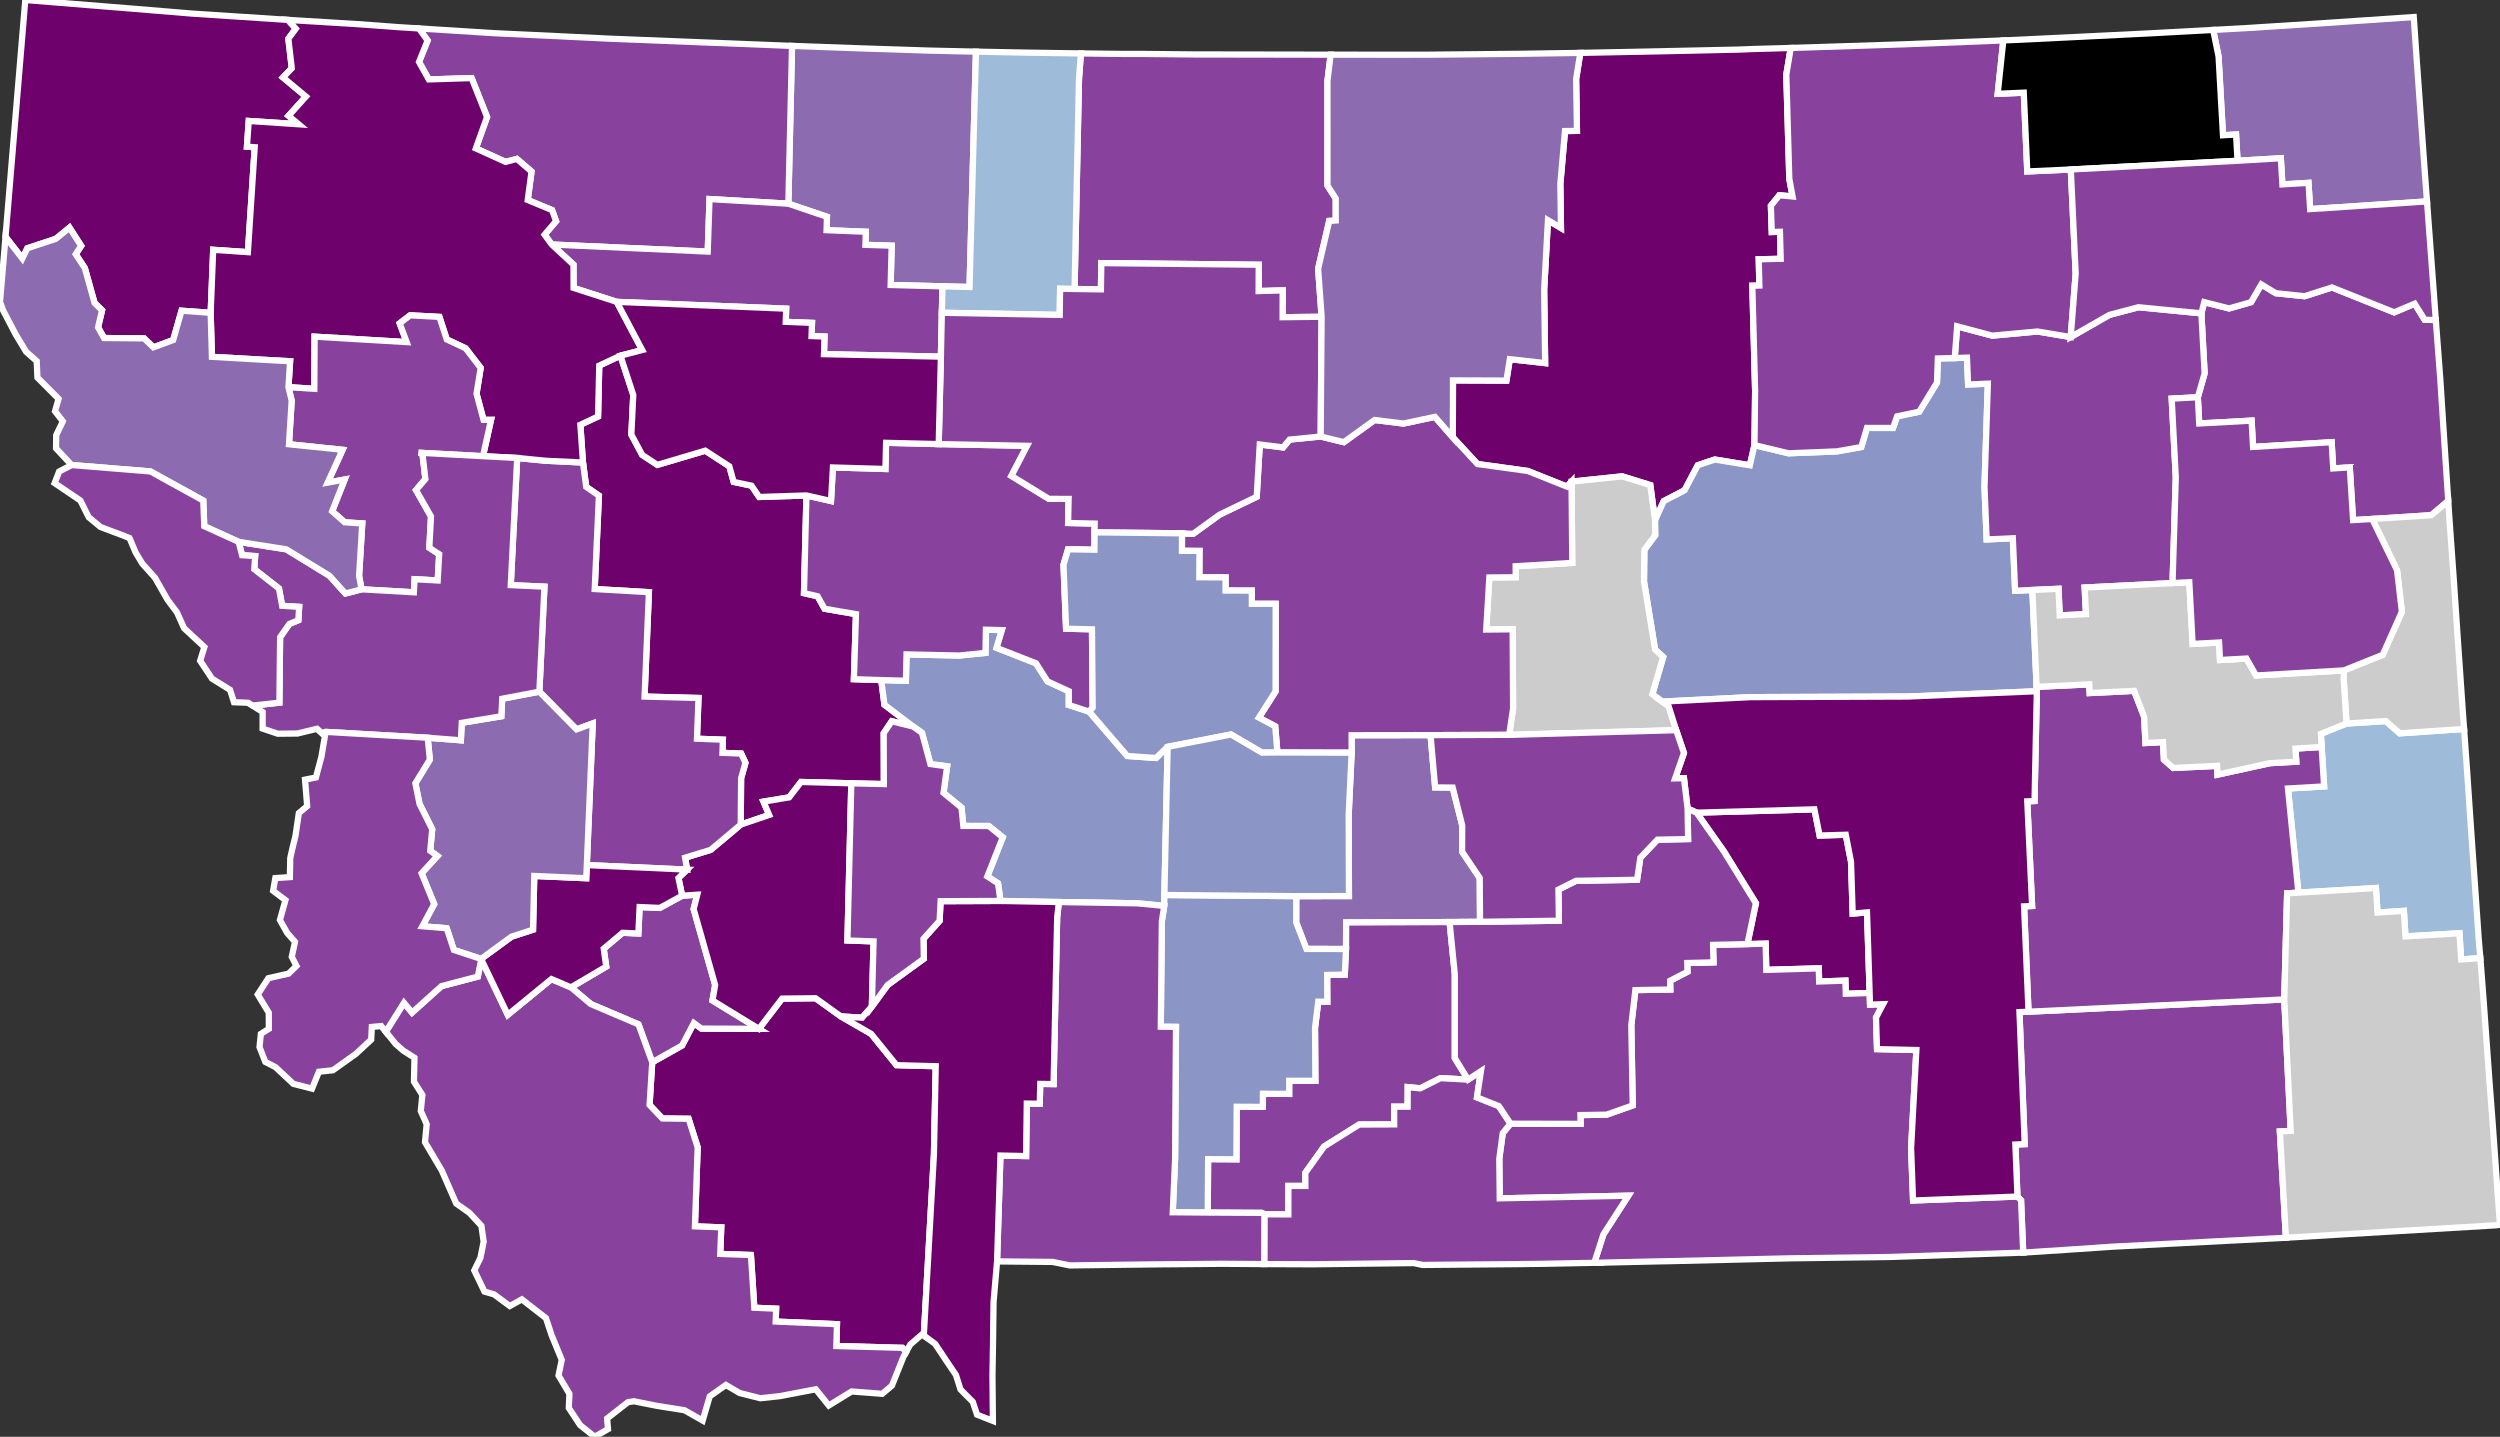 <?xml version="1.0" encoding="utf-8" ?>
<svg baseProfile="full" fill="#d0d0d0" height="229.884" stroke="#ffffff" stroke-width="1" version="1.1" width="400.0" xmlns="http://www.w3.org/2000/svg" xmlns:ev="http://www.w3.org/2001/xml-events" xmlns:xlink="http://www.w3.org/1999/xlink">
	<rect width="100%" height="100%" fill="#333333" stroke="none"/>
	<defs />
	<g id="counties"><path d="M 322.459,183.123 L 323.954,183.061 L 323.114,161.936 L 324.561,161.874 L 365.48,159.906 L 366.51,180.935 L 364.776,181.035 L 365.744,198.035 L 364.429,198.11 L 337.965,199.47 L 331.904,199.883 L 323.719,200.418 L 323.715,200.418 L 323.37,192.053 L 322.796,191.446 L 322.459,183.123 z" id="c30075" fill="#88419d" />
		<path d="M 172.64,12.61 L 172.945,8.549 L 179.685,8.628 L 182.664,8.627 L 191.161,8.711 L 212.546,8.746 L 212.903,8.747 L 212.394,12.938 L 212.398,29.698 L 213.718,31.763 L 213.719,35.28 L 212.675,35.347 L 210.901,42.987 L 211.458,50.683 L 205.215,50.755 L 205.226,46.462 L 201.379,46.57 L 201.394,42.358 L 176.214,42.097 L 176.149,46.297 L 171.932,46.24 L 172.64,12.61 z" id="c30041" fill="#88419d" />
		<path d="M 271.457,130.026 L 290.306,129.49 L 291.137,133.682 L 295.322,133.561 L 296.163,137.871 L 296.428,146.177 L 298.722,145.984 L 299.143,158.882 L 295.322,159.004 L 295.263,156.902 L 291.062,157.038 L 291,154.936 L 282.605,155.176 L 282.501,150.981 L 279.583,151.056 L 280.944,144.515 L 275.825,136.23 L 271.457,130.026 z" id="c30103" fill="#6e016b" />
		<path d="M 207.4,143.383 L 215.832,143.371 L 215.794,130.257 L 216.261,120.433 L 216.263,120.433 L 216.255,117.639 L 228.885,117.622 L 229.624,125.984 L 232.431,126.009 L 233.952,132.059 L 233.937,136.274 L 236.757,140.47 L 236.806,147.485 L 231.932,147.529 L 215.389,147.599 L 215.362,151.839 L 209.026,151.827 L 207.393,147.591 L 207.4,143.383 z" id="c30037" fill="#8c6bb1" />
		<path d="M 92.856,67.964 L 95.691,66.634 L 95.88,58.488 L 99.27,56.909 L 101.323,63.188 L 101.015,69.535 L 102.751,72.783 L 105.185,74.381 L 112.837,72.106 L 116.689,74.607 L 117.384,77.107 L 120.237,77.707 L 121.468,79.517 L 129.031,79.27 L 128.637,94.91 L 130.819,95.403 L 131.932,97.4 L 136.957,98.262 L 136.621,108.671 L 141,108.811 L 141.51,112.761 L 146.12,116.255 L 142.676,115.401 L 141.394,117.307 L 141.417,125.452 L 136.21,125.33 L 128.159,125.114 L 126.267,127.577 L 122.154,128.258 L 123.069,130.391 L 118.517,131.935 L 118.577,124.515 L 119.274,122.043 L 118.582,120.568 L 115.592,120.454 L 115.663,118.35 L 111.512,118.194 L 111.76,111.676 L 103.129,111.452 L 103.827,94.751 L 95.153,94.247 L 95.827,79.304 L 93.794,77.896 L 93.276,74.006 L 92.856,67.964 z" id="c30049" fill="#6e016b" />
		<path d="M 232.476,60.862 L 241.027,60.893 L 241.574,57.469 L 247.225,58.098 L 247.069,46.333 L 247.674,35.237 L 249.757,36.476 L 249.656,29.398 L 250.4,20.97 L 252.313,20.94 L 252.182,12.639 L 252.848,8.464 L 269.794,8.117 L 278.197,7.935 L 280.664,7.837 L 286.52,7.676 L 285.808,11.923 L 286.288,28.606 L 286.809,31.438 L 284.7,31.236 L 283.341,32.916 L 283.48,37.125 L 284.795,37.084 L 284.913,41.407 L 281.399,41.486 L 281.498,45.688 L 280.372,45.715 L 280.818,62.555 L 280.716,71.216 L 279.977,74.445 L 274.364,73.526 L 271.642,74.442 L 269.53,78.447 L 266.19,80.18 L 264.803,83.261 L 264.05,77.615 L 259.541,76.216 L 251.444,77.061 L 250.71,77.859 L 244.446,75.358 L 236.398,74.249 L 232.455,69.978 L 232.476,60.862 z" id="c30071" fill="#6e016b" />
		<path d="M 126.727,7.345 L 128.308,7.397 L 137.537,7.733 L 148.793,8.1 L 156.154,8.264 L 155.126,45.918 L 150.801,45.816 L 142.501,45.599 L 142.669,39.311 L 138.472,39.174 L 138.532,37.079 L 132.248,36.83 L 132.314,34.687 L 126.136,32.591 L 126.727,7.345 z" id="c30101" fill="#8c6bb1" />
		<path d="M 354.105,4.79 L 359.902,4.465 L 370.46,3.792 L 386.2,2.728 L 386.709,10.098 L 387.454,20.412 L 387.942,27.164 L 388.32,32.227 L 369.621,33.459 L 369.36,29.254 L 365.184,29.501 L 364.931,25.315 L 358.008,25.722 L 357.767,21.522 L 355.676,21.64 L 354.97,9.045 L 354.105,4.79 z" id="c30091" fill="#8c6bb1" />
		<path d="M 351.654,63.554 L 352.739,59.733 L 352.222,50.134 L 352.677,48.34 L 356.651,49.35 L 360.163,48.347 L 361.815,45.51 L 364.13,46.913 L 368.738,47.391 L 373.105,45.991 L 383.074,49.977 L 386.347,48.59 L 387.941,51.149 L 389.731,51.215 L 389.731,51.216 L 389.819,52.402 L 390.437,60.525 L 391.061,70.188 L 391.721,80.147 L 389.015,82.428 L 379.545,83.035 L 376.493,83.217 L 375.963,74.776 L 373.313,74.949 L 373.062,70.747 L 360.486,71.506 L 360.258,67.299 L 351.875,67.756 L 351.654,63.554 z" id="c30083" fill="#88419d" />
		<path d="M 239.889,185.381 L 240.44,181.3 L 241.682,179.789 L 252.888,179.816 L 252.871,178.412 L 257.06,178.344 L 261.237,176.867 L 261.009,164.043 L 261.657,158.417 L 267.249,158.32 L 267.219,156.92 L 269.994,155.478 L 269.966,154.077 L 274.158,153.979 L 274.093,151.179 L 279.583,151.056 L 282.501,150.981 L 282.605,155.176 L 291,154.936 L 291.062,157.038 L 295.263,156.902 L 295.322,159.004 L 299.143,158.882 L 299.204,160.741 L 301.296,160.667 L 300.162,162.811 L 300.324,167.857 L 306.622,168.002 L 305.774,183.708 L 306.089,192.081 L 322.796,191.446 L 323.37,192.053 L 323.715,200.418 L 302.254,201.118 L 286.36,201.333 L 267.128,201.785 L 264.18,201.843 L 255.555,202.04 L 255.203,201.68 L 256.546,197.497 L 260.532,191.308 L 239.954,191.734 L 239.889,185.381 z" id="c30003" fill="#88419d" />
		<path d="M 141,108.811 L 144.943,108.92 L 145.047,104.701 L 153.46,104.884 L 157.671,104.456 L 157.744,100.753 L 160.31,100.819 L 159.462,103.658 L 165.765,106.126 L 167.603,109.025 L 171.005,110.59 L 171.007,112.8 L 174.27,113.862 L 180.364,120.955 L 184.968,121.279 L 186.824,119.492 L 186.3,143.199 L 186.284,144.951 L 182.007,144.534 L 169.419,144.327 L 160.072,144.15 L 159.686,141.337 L 157.972,140.222 L 160.439,133.978 L 158.198,132.159 L 154.135,132.151 L 153.837,129.222 L 150.965,126.858 L 151.539,122.62 L 148.865,122.255 L 147.515,117.257 L 146.12,116.255 L 141.51,112.761 L 141,108.811 z" id="c30059" fill="#8c96c6" />
		<path d="M 67.03,4.553 L 72.143,4.87 L 78.967,5.305 L 89.064,5.78 L 97.328,6.181 L 126.727,7.345 L 126.136,32.591 L 113.527,31.847 L 113.233,40.253 L 88.282,39.121 L 87.131,37.549 L 88.97,35.387 L 88.329,33.613 L 84.435,32.002 L 85.046,27.453 L 82.7,25.426 L 80.887,25.899 L 76.131,23.746 L 77.929,18.724 L 75.459,12.494 L 68.606,12.706 L 67.04,9.911 L 68.419,6.478 L 67.03,4.553 z" id="c30035" fill="#88419d" />
		<path d="M 263.096,87.976 L 264.835,85.638 L 264.803,83.261 L 266.19,80.18 L 269.53,78.447 L 271.642,74.442 L 274.364,73.526 L 279.977,74.445 L 280.716,71.216 L 286.178,72.526 L 293.944,72.216 L 297.802,71.523 L 298.715,68.463 L 302.873,68.475 L 303.541,66.612 L 307.069,65.873 L 309.921,61.199 L 310.053,57.352 L 312.756,57.287 L 314.717,57.221 L 314.896,61.517 L 318.058,61.387 L 317.52,77.853 L 317.863,86.305 L 322.053,86.121 L 322.418,94.519 L 325.176,94.395 L 325.858,109.9 L 325.893,110.597 L 305.214,111.449 L 280.034,111.544 L 265.952,112.26 L 264.367,111.081 L 266.108,105.135 L 264.808,103.919 L 263.039,93.021 L 263.096,87.976 z" id="c30033" fill="#8c96c6" />
		<path d="M 104.357,169.963 L 109.136,167.273 L 111.016,163.689 L 112.216,164.569 L 121.423,164.615 L 125.135,159.774 L 130.502,159.72 L 134.534,162.621 L 139.386,165.421 L 143.442,170.424 L 149.716,170.595 L 149.429,184.697 L 147.809,213.684 L 147.542,213.487 L 145.645,215.115 L 144.989,216.305 L 144.383,215.654 L 133.816,215.364 L 133.916,211.87 L 124.109,211.448 L 124.18,209.391 L 120.688,209.238 L 120.148,200.801 L 115.237,200.627 L 115.403,196.375 L 111.189,196.215 L 111.626,183.568 L 110.178,179.003 L 105.984,178.956 L 103.93,176.793 L 104.357,169.963 z" id="c30057" fill="#6e016b" />
		<path d="M 129.031,79.27 L 132.963,80.164 L 133.266,74.794 L 141.665,75.039 L 141.773,70.852 L 150.191,71.054 L 164.329,71.329 L 161.825,76.143 L 167.827,79.819 L 170.98,79.827 L 170.896,83.676 L 175.149,83.774 L 175.13,85.175 L 175.11,87.956 L 170.894,87.887 L 170.157,90.357 L 170.57,100.593 L 174.717,100.69 L 174.827,113.215 L 174.27,113.862 L 171.007,112.8 L 171.005,110.59 L 167.603,109.025 L 165.765,106.126 L 159.462,103.658 L 160.31,100.819 L 157.744,100.753 L 157.671,104.456 L 153.46,104.884 L 145.047,104.701 L 144.943,108.92 L 141,108.811 L 136.621,108.671 L 136.957,98.262 L 131.932,97.4 L 130.819,95.403 L 128.637,94.91 L 129.031,79.27 z" id="c30013" fill="#88419d" />
		<path d="M 193.299,185.46 L 197.825,185.489 L 197.87,177.081 L 202.061,177.1 L 202.071,174.997 L 206.267,175.025 L 206.272,172.924 L 210.461,172.926 L 210.406,164.487 L 210.919,160.263 L 212.368,160.289 L 212.347,155.986 L 215.168,155.941 L 215.362,151.839 L 215.389,147.599 L 231.932,147.529 L 232.768,155.894 L 232.766,169.282 L 234.888,172.74 L 230.477,172.507 L 227.236,174.139 L 225.235,173.935 L 225.22,177.064 L 223.065,177.07 L 223.069,179.906 L 217.461,179.931 L 211.857,183.444 L 208.852,187.654 L 208.86,189.754 L 206.147,189.749 L 206.139,194.304 L 202.341,194.293 L 201.878,194.059 L 193.239,194.011 L 193.299,185.46 z" id="c30095" fill="#88419d" />
		<path d="M 238.294,92.393 L 242.514,92.358 L 242.502,90.597 L 251.561,90.058 L 251.444,77.061 L 259.541,76.216 L 264.05,77.615 L 264.803,83.261 L 264.835,85.638 L 263.096,87.976 L 263.039,93.021 L 264.808,103.919 L 266.108,105.135 L 264.367,111.081 L 265.952,112.26 L 266.978,112.995 L 268.194,116.829 L 241.464,117.576 L 242.093,113.34 L 242.021,100.69 L 237.794,100.73 L 238.294,92.393 z" id="c30069" fill="#CCCCCC" />
		<path d="M 185.895,147.394 L 186.284,144.951 L 186.3,143.199 L 207.4,143.383 L 207.393,147.591 L 209.026,151.827 L 215.362,151.839 L 215.168,155.941 L 212.347,155.986 L 212.368,160.289 L 210.919,160.263 L 210.406,164.487 L 210.461,172.926 L 206.272,172.924 L 206.267,175.025 L 202.071,174.997 L 202.061,177.1 L 197.87,177.081 L 197.825,185.489 L 193.299,185.46 L 193.239,194.011 L 187.639,193.964 L 188.014,185.415 L 188.157,164.302 L 185.727,164.275 L 185.895,147.394 z" id="c30097" fill="#8c96c6" />
		<path d="M 91.359,157.977 L 96.998,154.647 L 96.592,151.787 L 99.611,149.245 L 102.138,149.358 L 102.335,145.127 L 105.566,145.267 L 109.142,143.312 L 111.567,143.153 L 110.981,145.447 L 114.424,157.606 L 113.998,160.078 L 121.423,164.615 L 112.216,164.569 L 111.016,163.689 L 109.136,167.273 L 104.357,169.963 L 102.153,163.897 L 94.529,160.648 L 91.359,157.977 z" id="c30093" fill="#88419d" />
		<path d="M 366.075,126.163 L 371.859,125.82 L 371.462,119.516 L 371.341,117.411 L 375.444,115.768 L 381.723,115.369 L 383.961,117.332 L 394.252,116.63 L 394.6,121.488 L 394.707,122.988 L 395.317,131.933 L 395.467,134.08 L 396.595,150.244 L 396.852,153.299 L 393.794,153.513 L 393.506,149.316 L 384.879,149.82 L 384.617,145.74 L 380.402,146.011 L 380.15,142.082 L 367.744,142.824 L 366.075,126.163 z" id="c30025" fill="#9ebcda" />
		<path d="M 159.528,201.848 L 160.072,184.887 L 164.176,184.97 L 164.283,176.568 L 166.358,176.604 L 166.442,173.421 L 168.57,173.455 L 169.146,146.784 L 169.419,144.327 L 182.007,144.534 L 186.284,144.951 L 185.895,147.394 L 185.727,164.275 L 188.157,164.302 L 188.014,185.415 L 187.639,193.964 L 193.239,194.011 L 201.878,194.059 L 202.341,194.293 L 202.318,202.253 L 195.566,202.206 L 184.251,202.305 L 171.165,202.466 L 168.435,201.908 L 159.53,201.825 L 159.528,201.848 z" id="c30067" fill="#88419d" />
		<path d="M 108.553,140.484 L 109.928,139.137 L 109.618,137.229 L 113.711,135.975 L 118.517,131.935 L 123.069,130.391 L 122.154,128.258 L 126.267,127.577 L 128.159,125.114 L 136.21,125.33 L 135.589,150.473 L 139.771,150.622 L 139.495,161.058 L 137.935,162.832 L 134.534,162.621 L 130.502,159.72 L 125.135,159.774 L 121.423,164.615 L 113.998,160.078 L 114.424,157.606 L 110.981,145.447 L 111.567,143.153 L 109.142,143.312 L 108.553,140.484 z" id="c30043" fill="#6e016b" />
		<path d="M 82.752,73.273 L 87.341,73.722 L 93.276,74.006 L 93.794,77.896 L 95.827,79.304 L 95.153,94.247 L 103.827,94.751 L 103.129,111.452 L 111.76,111.676 L 111.512,118.194 L 115.663,118.35 L 115.592,120.454 L 118.582,120.568 L 119.274,122.043 L 118.577,124.515 L 118.517,131.935 L 113.711,135.975 L 109.618,137.229 L 109.928,139.137 L 93.891,138.413 L 94.839,115.746 L 92.247,116.702 L 86.298,110.665 L 87.113,93.866 L 81.722,93.62 L 82.752,73.273 z" id="c30077" fill="#88419d" />
		<path d="M 88.282,39.121 L 113.233,40.253 L 113.527,31.847 L 126.136,32.591 L 132.314,34.687 L 132.248,36.83 L 138.532,37.079 L 138.472,39.174 L 142.669,39.311 L 142.501,45.599 L 150.801,45.816 L 150.695,50.043 L 150.543,57.064 L 131.833,56.664 L 131.926,53.849 L 129.843,53.775 L 129.923,51.661 L 125.716,51.494 L 125.788,49.386 L 98.677,48.298 L 91.771,46.069 L 91.759,42.346 L 88.282,39.121 z" id="c30073" fill="#88419d" />
		<path d="M 323.852,145.017 L 325.136,144.959 L 324.363,128.212 L 325.524,128.161 L 325.893,110.597 L 325.858,109.9 L 334.278,109.494 L 334.345,110.889 L 341.461,110.537 L 343.057,114.679 L 343.279,118.885 L 346.077,118.738 L 346.223,121.543 L 347.719,122.877 L 354.726,122.539 L 354.796,123.944 L 363.204,122.106 L 367.403,121.873 L 367.278,119.774 L 371.462,119.516 L 371.859,125.82 L 366.075,126.163 L 367.744,142.824 L 365.94,142.93 L 365.48,159.906 L 324.561,161.874 L 323.852,145.017 z" id="c30017" fill="#88419d" />
		<path d="M 150.801,45.816 L 155.126,45.918 L 156.154,8.264 L 164.63,8.426 L 172.945,8.549 L 172.64,12.61 L 171.932,46.24 L 169.617,46.203 L 169.554,50.384 L 150.695,50.043 L 150.801,45.816 z" id="c30051" fill="#9ebcda" />
		<path d="M 189.124,85.332 L 190.898,85.413 L 195.149,82.336 L 201.071,79.484 L 201.563,71.116 L 205.292,71.586 L 206.329,70.333 L 211.307,69.841 L 215.01,70.746 L 219.937,67.198 L 224.553,67.767 L 229.583,66.696 L 232.455,69.978 L 236.398,74.249 L 244.446,75.358 L 250.71,77.859 L 251.444,77.061 L 251.561,90.058 L 242.502,90.597 L 242.514,92.358 L 238.294,92.393 L 237.794,100.73 L 242.021,100.69 L 242.093,113.34 L 241.464,117.576 L 228.885,117.622 L 216.255,117.639 L 216.263,120.433 L 216.261,120.433 L 204.386,120.4 L 204.036,116.222 L 201.423,114.82 L 204.095,110.626 L 204.103,96.605 L 200.295,96.608 L 200.289,94.499 L 196.083,94.484 L 196.088,92.382 L 191.89,92.363 L 191.916,88.146 L 189.109,88.134 L 189.124,85.332 z" id="c30027" fill="#88419d" />
		<path d="M 61.73,165.087 L 64.635,160.451 L 65.925,162.017 L 70.64,157.776 L 76.444,156.258 L 77.007,153.492 L 81.243,162.373 L 88.23,156.651 L 91.359,157.977 L 94.529,160.648 L 102.153,163.897 L 104.357,169.963 L 103.93,176.793 L 105.984,178.956 L 110.178,179.003 L 111.626,183.568 L 111.189,196.215 L 115.403,196.375 L 115.237,200.627 L 120.148,200.801 L 120.688,209.238 L 124.18,209.391 L 124.109,211.448 L 133.916,211.87 L 133.816,215.364 L 144.383,215.654 L 144.989,216.305 L 144.558,217.084 L 142.701,221.708 L 141.154,223.009 L 139.278,222.866 L 136.267,222.634 L 132.609,224.878 L 130.518,222.281 L 124.815,223.377 L 121.651,223.718 L 118.332,222.878 L 116.143,221.592 L 113.557,223.419 L 112.427,227.293 L 109.511,225.634 L 105.075,224.93 L 101.429,224.201 L 100.477,224.349 L 97.136,226.956 L 97.282,228.661 L 97.107,228.762 L 95.149,229.884 L 92.819,228.019 L 91.007,225.271 L 91.109,223.011 L 89.361,220.077 L 89.881,217.578 L 88.267,213.665 L 87.351,210.901 L 83.496,207.897 L 81.569,208.966 L 79.051,207.104 L 77.513,206.652 L 75.885,203.261 L 76.87,201.241 L 77.385,198.677 L 77.024,196.125 L 75.108,194.057 L 72.994,192.565 L 70.686,187.291 L 68.001,182.757 L 68.267,179.873 L 67.325,177.753 L 67.579,175.197 L 66.234,173.067 L 66.313,169.242 L 64.516,168.1 L 63.301,167.038 L 61.73,165.087 z" id="c30001" fill="#88419d" />
		<path d="M 76.968,153.429 L 81.842,149.868 L 85.287,148.746 L 85.483,140.153 L 93.797,140.516 L 93.891,138.413 L 109.928,139.137 L 108.553,140.484 L 109.142,143.312 L 105.566,145.267 L 102.335,145.127 L 102.138,149.358 L 99.611,149.245 L 96.592,151.787 L 96.998,154.647 L 91.359,157.977 L 88.23,156.651 L 81.243,162.373 L 77.007,153.492 L 76.968,153.429 z" id="c30023" fill="#6e016b" />
		<path d="M 4.048,0.0 L 21.465,1.409 L 30.777,2.178 L 46.072,3.181 L 47.329,4.591 L 46.135,6.191 L 46.689,10.916 L 45.28,12.394 L 48.944,15.446 L 46.169,18.53 L 47.787,19.884 L 39.796,19.352 L 39.51,23.469 L 40.756,23.557 L 39.663,40.344 L 34.111,39.967 L 33.706,50.051 L 29.045,49.715 L 27.705,54.408 L 24.559,55.572 L 23.055,54.14 L 16.648,54.085 L 15.688,52.375 L 16.333,49.652 L 15.126,48.462 L 13.575,42.893 L 12.114,40.673 L 12.991,39.337 L 11.115,36.424 L 8.931,38.215 L 4.372,39.722 L 3.571,41.362 L 0.882,37.879 L 1.26,33.356 L 1.946,25.084 L 2.031,24.081 L 4.048,0.0 z" id="c30053" fill="#6e016b" />
		<path d="M 374.986,108.67 L 375.016,107.263 L 381.23,104.774 L 384.298,97.876 L 383.521,91.209 L 379.545,83.035 L 389.015,82.428 L 391.721,80.147 L 391.929,83.291 L 391.935,83.379 L 392.635,93.166 L 393.262,102.513 L 394.002,113.136 L 394.252,116.63 L 383.961,117.332 L 381.723,115.369 L 375.444,115.768 L 374.986,108.67 z" id="c30109" fill="#CCCCCC" />
		<path d="M 313.141,52.21 L 318.768,53.702 L 325.993,53.037 L 331.31,53.929 L 337.509,50.383 L 342.15,49.157 L 352.222,50.134 L 352.739,59.733 L 351.654,63.554 L 347.468,63.782 L 348.126,76.394 L 347.605,93.288 L 333.541,94.009 L 333.753,98.263 L 329.551,98.463 L 329.362,94.206 L 325.176,94.395 L 322.418,94.519 L 322.053,86.121 L 317.863,86.305 L 317.52,77.853 L 318.058,61.387 L 314.896,61.517 L 314.717,57.221 L 312.756,57.287 L 313.141,52.21 z" id="c30055" fill="#88419d" />
		<path d="M 202.341,194.293 L 206.139,194.304 L 206.147,189.749 L 208.86,189.754 L 208.852,187.654 L 211.857,183.444 L 217.461,179.931 L 223.069,179.906 L 223.065,177.07 L 225.22,177.064 L 225.235,173.935 L 227.236,174.139 L 230.477,172.507 L 234.888,172.74 L 236.949,171.386 L 236.315,175.587 L 239.815,176.974 L 241.682,179.789 L 240.44,181.3 L 239.889,185.381 L 239.954,191.734 L 260.532,191.308 L 256.546,197.497 L 255.203,201.68 L 255.555,202.04 L 246.895,202.209 L 242.745,202.26 L 227.606,202.39 L 226.19,202.093 L 210.017,202.285 L 202.318,202.253 L 202.341,194.293 z" id="c30009" fill="#88419d" />
		<path d="M 34.111,39.967 L 39.663,40.344 L 40.756,23.557 L 39.51,23.469 L 39.796,19.352 L 47.787,19.884 L 46.169,18.53 L 48.944,15.446 L 45.28,12.394 L 46.689,10.916 L 46.135,6.191 L 47.329,4.591 L 46.072,3.181 L 47.626,3.278 L 57.242,3.863 L 63.466,4.325 L 67.03,4.553 L 68.419,6.478 L 67.04,9.911 L 68.606,12.706 L 75.459,12.494 L 77.929,18.724 L 76.131,23.746 L 80.887,25.899 L 82.7,25.426 L 85.046,27.453 L 84.435,32.002 L 88.329,33.613 L 88.97,35.387 L 87.131,37.549 L 88.282,39.121 L 91.759,42.346 L 91.771,46.069 L 98.677,48.298 L 102.753,56.005 L 99.27,56.909 L 95.88,58.488 L 95.691,66.634 L 92.856,67.964 L 93.276,74.006 L 87.341,73.722 L 82.752,73.273 L 77.272,72.991 L 78.566,67.174 L 77.366,67.18 L 76.245,62.992 L 76.91,58.867 L 74.5,55.732 L 71.48,54.309 L 70.307,50.703 L 65.623,50.448 L 63.947,51.733 L 65.065,54.737 L 50.339,53.867 L 50.294,62.211 L 46.153,61.947 L 46.419,57.805 L 33.906,57.094 L 33.706,50.051 L 34.111,39.967 z" id="c30029" fill="#6e016b" />
		<path d="M 280.818,62.555 L 280.372,45.715 L 281.498,45.688 L 281.399,41.486 L 284.913,41.407 L 284.795,37.084 L 283.48,37.125 L 283.341,32.916 L 284.7,31.236 L 286.809,31.438 L 286.288,28.606 L 285.808,11.923 L 286.52,7.676 L 304.434,7.097 L 316.652,6.625 L 320.535,6.467 L 319.629,15.008 L 323.804,14.824 L 324.363,27.432 L 331.327,27.116 L 332.109,43.772 L 331.31,53.929 L 325.993,53.037 L 318.768,53.702 L 313.141,52.21 L 312.756,57.287 L 310.053,57.352 L 309.921,61.199 L 307.069,65.873 L 303.541,66.612 L 302.873,68.475 L 298.715,68.463 L 297.802,71.523 L 293.944,72.216 L 286.178,72.526 L 280.716,71.216 L 280.818,62.555 z" id="c30105" fill="#88419d" />
		<path d="M 320.535,6.467 L 322.494,6.385 L 331.242,5.963 L 344.612,5.304 L 347.499,5.143 L 354.105,4.79 L 354.97,9.045 L 355.676,21.64 L 357.767,21.522 L 358.008,25.722 L 331.327,27.116 L 324.363,27.432 L 323.804,14.824 L 319.629,15.008 L 320.535,6.467 z" id="c30019" fill="#000000" />
		<path d="M 325.176,94.395 L 329.362,94.206 L 329.551,98.463 L 333.753,98.263 L 333.541,94.009 L 347.605,93.288 L 350.29,93.151 L 350.82,103.025 L 355.055,102.797 L 355.2,105.599 L 359.421,105.365 L 360.971,108.075 L 375.016,107.263 L 374.986,108.67 L 375.444,115.768 L 371.341,117.411 L 371.462,119.516 L 367.278,119.774 L 367.403,121.873 L 363.204,122.106 L 354.796,123.944 L 354.726,122.539 L 347.719,122.877 L 346.223,121.543 L 346.077,118.738 L 343.279,118.885 L 343.057,114.679 L 341.461,110.537 L 334.345,110.889 L 334.278,109.494 L 325.858,109.9 L 325.176,94.395 z" id="c30079" fill="#CCCCCC" />
		<path d="M 332.109,43.772 L 331.327,27.116 L 358.008,25.722 L 364.931,25.315 L 365.184,29.501 L 369.36,29.254 L 369.621,33.459 L 388.32,32.227 L 388.853,39.369 L 389.731,51.215 L 387.941,51.149 L 386.347,48.59 L 383.074,49.977 L 373.105,45.991 L 368.738,47.391 L 364.13,46.913 L 361.815,45.51 L 360.163,48.347 L 356.651,49.35 L 352.677,48.34 L 352.222,50.134 L 342.15,49.157 L 337.509,50.383 L 331.31,53.929 L 332.109,43.772 z" id="c30085" fill="#88419d" />
		<path d="M 66.457,125.323 L 68.772,121.537 L 68.43,118.037 L 73.739,118.447 L 73.882,115.651 L 80.212,114.6 L 80.356,111.793 L 86.298,110.665 L 92.247,116.702 L 94.839,115.746 L 93.891,138.413 L 93.797,140.516 L 85.483,140.153 L 85.287,148.746 L 81.842,149.868 L 76.968,153.429 L 72.616,151.992 L 71.473,148.521 L 67.574,148.199 L 69.469,144.661 L 67.452,139.72 L 69.978,136.965 L 68.839,136.131 L 69.154,132.685 L 67.125,128.625 L 66.457,125.323 z" id="c30039" fill="#8c6bb1" />
		<path d="M 137.935,162.832 L 139.495,161.058 L 142.037,157.584 L 147.821,153.392 L 147.756,150.213 L 150.334,147.338 L 150.5,144.187 L 160.072,144.15 L 169.419,144.327 L 169.146,146.784 L 168.57,173.455 L 166.442,173.421 L 166.358,176.604 L 164.283,176.568 L 164.176,184.97 L 160.072,184.887 L 159.528,201.848 L 158.967,208.337 L 158.878,215.178 L 158.828,218.039 L 158.792,220.04 L 158.863,227.348 L 156.329,226.348 L 155.647,224.296 L 153.684,222.318 L 152.949,219.991 L 151.457,217.785 L 149.623,215.021 L 147.809,213.684 L 149.429,184.697 L 149.716,170.595 L 143.442,170.424 L 139.386,165.421 L 134.534,162.621 L 137.935,162.832 z" id="c30031" fill="#6e016b" />
		<path d="M 46.153,61.947 L 50.294,62.211 L 50.339,53.867 L 65.065,54.737 L 63.947,51.733 L 65.623,50.448 L 70.307,50.703 L 71.48,54.309 L 74.5,55.732 L 76.91,58.867 L 76.245,62.992 L 77.366,67.18 L 78.566,67.174 L 77.272,72.991 L 66.981,72.428 L 67.584,72.535 L 68.064,76.638 L 66.564,78.417 L 68.961,82.626 L 68.692,87.644 L 70.271,88.675 L 70.029,92.879 L 66.335,92.671 L 66.218,94.77 L 57.854,94.288 L 57.455,92.144 L 57.963,83.745 L 55.155,83.568 L 53.139,81.796 L 55.151,76.721 L 52.424,77.221 L 54.816,71.972 L 46.236,71.081 L 46.668,64.092 L 46.153,61.947 z" id="c30047" fill="#88419d" />
		<path d="M 150.695,50.043 L 169.554,50.384 L 169.617,46.203 L 171.932,46.24 L 176.149,46.297 L 176.214,42.097 L 201.394,42.358 L 201.379,46.57 L 205.226,46.462 L 205.215,50.755 L 211.458,50.683 L 211.307,69.841 L 206.329,70.333 L 205.292,71.586 L 201.563,71.116 L 201.071,79.484 L 195.149,82.336 L 190.898,85.413 L 189.124,85.332 L 175.13,85.175 L 175.149,83.774 L 170.896,83.676 L 170.98,79.827 L 167.827,79.819 L 161.825,76.143 L 164.329,71.329 L 150.191,71.054 L 150.543,57.064 L 150.695,50.043 z" id="c30015" fill="#88419d" />
		<path d="M 136.21,125.33 L 141.417,125.452 L 141.394,117.307 L 142.676,115.401 L 146.12,116.255 L 147.515,117.257 L 148.865,122.255 L 151.539,122.62 L 150.965,126.858 L 153.837,129.222 L 154.135,132.151 L 158.198,132.159 L 160.439,133.978 L 157.972,140.222 L 159.686,141.337 L 160.072,144.15 L 150.5,144.187 L 150.334,147.338 L 147.756,150.213 L 147.821,153.392 L 142.037,157.584 L 139.495,161.058 L 139.771,150.622 L 135.589,150.473 L 136.21,125.33 z" id="c30007" fill="#88419d" />
		<path d="M 170.157,90.357 L 170.894,87.887 L 175.11,87.956 L 175.13,85.175 L 189.124,85.332 L 189.109,88.134 L 191.916,88.146 L 191.89,92.363 L 196.088,92.382 L 196.083,94.484 L 200.289,94.499 L 200.295,96.608 L 204.103,96.605 L 204.095,110.626 L 201.423,114.82 L 204.036,116.222 L 204.386,120.4 L 201.917,120.423 L 196.955,117.518 L 186.824,119.492 L 184.968,121.279 L 180.364,120.955 L 174.27,113.862 L 174.827,113.215 L 174.717,100.69 L 170.57,100.593 L 170.157,90.357 z" id="c30045" fill="#8c96c6" />
		<path d="M 265.952,112.26 L 280.034,111.544 L 305.214,111.449 L 325.893,110.597 L 325.524,128.161 L 324.363,128.212 L 325.136,144.959 L 323.852,145.017 L 324.561,161.874 L 323.114,161.936 L 323.954,183.061 L 322.459,183.123 L 322.796,191.446 L 306.089,192.081 L 305.774,183.708 L 306.622,168.002 L 300.324,167.857 L 300.162,162.811 L 301.296,160.667 L 299.204,160.741 L 299.143,158.882 L 298.722,145.984 L 296.428,146.177 L 296.163,137.871 L 295.322,133.561 L 291.137,133.682 L 290.306,129.49 L 271.457,130.026 L 270.015,129.37 L 269.433,124.511 L 268.023,124.541 L 269.43,120.484 L 268.194,116.829 L 266.978,112.995 L 265.952,112.26 z" id="c30087" fill="#6e016b" />
		<path d="M 186.824,119.492 L 196.955,117.518 L 201.917,120.423 L 204.386,120.4 L 216.261,120.433 L 215.794,130.257 L 215.832,143.371 L 207.4,143.383 L 186.3,143.199 L 186.824,119.492 z" id="c30107" fill="#8c96c6" />
		<path d="M 364.776,181.035 L 366.51,180.935 L 365.48,159.906 L 365.94,142.93 L 367.744,142.824 L 380.15,142.082 L 380.402,146.011 L 384.617,145.74 L 384.879,149.82 L 393.506,149.316 L 393.794,153.513 L 396.852,153.299 L 396.923,154.132 L 397.349,159.668 L 398.019,168.941 L 398.251,172.182 L 398.82,179.656 L 399.243,185.598 L 399.545,189.843 L 400.0,195.949 L 399.368,196.046 L 366.19,198.01 L 365.744,198.035 L 364.776,181.035 z" id="c30011" fill="#CCCCCC" />
		<path d="M 231.932,147.529 L 236.806,147.485 L 249.421,147.315 L 249.35,142.329 L 252.151,140.932 L 261.933,140.763 L 262.451,137.232 L 265.19,134.348 L 270.093,134.249 L 270.015,129.37 L 271.457,130.026 L 275.825,136.23 L 280.944,144.515 L 279.583,151.056 L 274.093,151.179 L 274.158,153.979 L 269.966,154.077 L 269.994,155.478 L 267.219,156.92 L 267.249,158.32 L 261.657,158.417 L 261.009,164.043 L 261.237,176.867 L 257.06,178.344 L 252.871,178.412 L 252.888,179.816 L 241.682,179.789 L 239.815,176.974 L 236.315,175.587 L 236.949,171.386 L 234.888,172.74 L 232.766,169.282 L 232.768,155.894 L 231.932,147.529 z" id="c30111" fill="#88419d" />
		<path d="M 38.174,86.691 L 45.805,87.891 L 52.728,92.13 L 55.266,94.961 L 57.854,94.288 L 66.218,94.77 L 66.335,92.671 L 70.029,92.879 L 70.271,88.675 L 68.692,87.644 L 68.961,82.626 L 66.564,78.417 L 68.064,76.638 L 67.584,72.535 L 66.981,72.428 L 77.272,72.991 L 82.752,73.273 L 81.722,93.62 L 87.113,93.866 L 86.298,110.665 L 80.356,111.793 L 80.212,114.6 L 73.882,115.651 L 73.739,118.447 L 68.43,118.037 L 52.126,117.101 L 51.515,117.319 L 50.725,116.601 L 47.587,117.364 L 44.443,117.395 L 43.012,116.911 L 42.02,116.575 L 42.02,113.92 L 40.415,112.895 L 44.704,112.422 L 44.815,101.951 L 46.306,99.824 L 47.741,99.231 L 47.862,97.098 L 45.142,96.929 L 44.638,94.162 L 40.687,91.068 L 40.827,88.971 L 38.736,88.832 L 38.174,86.691 z" id="c30063" fill="#88419d" />
		<path d="M 348.126,76.394 L 347.468,63.782 L 351.654,63.554 L 351.875,67.756 L 360.258,67.299 L 360.486,71.506 L 373.062,70.747 L 373.313,74.949 L 375.963,74.776 L 376.493,83.217 L 379.545,83.035 L 383.521,91.209 L 384.298,97.876 L 381.23,104.774 L 375.016,107.263 L 360.971,108.075 L 359.421,105.365 L 355.2,105.599 L 355.055,102.797 L 350.82,103.025 L 350.29,93.151 L 347.605,93.288 L 348.126,76.394 z" id="c30021" fill="#88419d" />
		<path d="M 0.513,42.279 L 0.882,37.879 L 3.571,41.362 L 4.372,39.722 L 8.931,38.215 L 11.115,36.424 L 12.991,39.337 L 12.114,40.673 L 13.575,42.893 L 15.126,48.462 L 16.333,49.652 L 15.688,52.375 L 16.648,54.085 L 23.055,54.14 L 24.559,55.572 L 27.705,54.408 L 29.045,49.715 L 33.706,50.051 L 33.906,57.094 L 46.419,57.805 L 46.153,61.947 L 46.668,64.092 L 46.236,71.081 L 54.816,71.972 L 52.424,77.221 L 55.151,76.721 L 53.139,81.796 L 55.155,83.568 L 57.963,83.745 L 57.455,92.144 L 57.854,94.288 L 55.266,94.961 L 52.728,92.13 L 45.805,87.891 L 38.174,86.691 L 32.676,84.192 L 32.525,80.097 L 24.075,75.432 L 11.461,74.408 L 8.963,71.737 L 8.994,69.621 L 10.054,67.416 L 8.804,65.797 L 9.373,63.807 L 5.989,60.413 L 5.872,57.78 L 4.18,56.277 L 2.483,53.462 L 0.489,49.642 L 0.281,49.077 L 0.0,48.31 L 0.513,42.279 z" id="c30089" fill="#8c6bb1" />
		<path d="M 98.677,48.298 L 125.788,49.386 L 125.716,51.494 L 129.923,51.661 L 129.843,53.775 L 131.926,53.849 L 131.833,56.664 L 150.543,57.064 L 150.191,71.054 L 141.773,70.852 L 141.665,75.039 L 133.266,74.794 L 132.963,80.164 L 129.031,79.27 L 121.468,79.517 L 120.237,77.707 L 117.384,77.107 L 116.689,74.607 L 112.837,72.106 L 105.185,74.381 L 102.751,72.783 L 101.015,69.535 L 101.323,63.188 L 99.27,56.909 L 102.753,56.005 L 98.677,48.298 z" id="c30099" fill="#6e016b" />
		<path d="M 9.462,75.441 L 11.461,74.408 L 24.075,75.432 L 32.525,80.097 L 32.676,84.192 L 38.174,86.691 L 38.736,88.832 L 40.827,88.971 L 40.687,91.068 L 44.638,94.162 L 45.142,96.929 L 47.862,97.098 L 47.741,99.231 L 46.306,99.824 L 44.815,101.951 L 44.704,112.422 L 40.415,112.895 L 39.705,112.441 L 37.437,112.357 L 36.809,110.379 L 33.915,108.578 L 32.025,105.721 L 32.705,103.526 L 31.643,102.545 L 29.453,100.515 L 28.318,97.983 L 26.814,95.975 L 24.798,92.442 L 22.768,90.173 L 21.698,88.389 L 20.72,86.081 L 19.277,85.521 L 16.092,84.326 L 14.198,82.76 L 12.865,80.089 L 8.741,77.3 L 9.462,75.441 z" id="c30061" fill="#88419d" />
		<path d="M 228.885,117.622 L 241.464,117.576 L 268.194,116.829 L 269.43,120.484 L 268.023,124.541 L 269.433,124.511 L 270.015,129.37 L 270.093,134.249 L 265.19,134.348 L 262.451,137.232 L 261.933,140.763 L 252.151,140.932 L 249.35,142.329 L 249.421,147.315 L 236.806,147.485 L 236.757,140.47 L 233.937,136.274 L 233.952,132.059 L 232.431,126.009 L 229.624,125.984 L 228.885,117.622 z" id="c30065" fill="#88419d" />
		<path d="M 42.942,156.511 L 46.181,155.776 L 47.434,154.547 L 46.682,153.087 L 47.201,150.694 L 45.972,149.309 L 44.786,147.203 L 45.67,144.021 L 43.699,142.528 L 44.052,140.493 L 46.379,140.34 L 46.441,137.28 L 46.838,135.526 L 47.273,133.761 L 47.814,130.093 L 49.149,128.979 L 48.802,124.744 L 50.544,124.395 L 51.429,121.071 L 51.991,117.751 L 51.515,117.319 L 52.126,117.101 L 68.43,118.037 L 68.772,121.537 L 66.457,125.323 L 67.125,128.625 L 69.154,132.685 L 68.839,136.131 L 69.978,136.965 L 67.452,139.72 L 69.469,144.661 L 67.574,148.199 L 71.473,148.521 L 72.616,151.992 L 76.968,153.429 L 77.007,153.492 L 76.444,156.258 L 70.64,157.776 L 65.925,162.017 L 64.635,160.451 L 61.73,165.087 L 60.993,164.169 L 59.488,164.301 L 59.393,166.338 L 56.941,168.62 L 53.268,171.237 L 51.026,171.477 L 49.927,174.183 L 46.928,173.412 L 44.087,170.747 L 42.451,169.904 L 41.941,168.604 L 41.521,167.534 L 41.737,165.425 L 43.018,164.613 L 43.005,162.035 L 41.235,159.12 L 42.942,156.511 z" id="c30081" fill="#88419d" />
		<path d="M 210.901,42.987 L 212.675,35.347 L 213.719,35.28 L 213.718,31.763 L 212.398,29.698 L 212.394,12.938 L 212.903,8.747 L 220.516,8.754 L 228.486,8.753 L 243.07,8.611 L 252.848,8.464 L 252.182,12.639 L 252.313,20.94 L 250.4,20.97 L 249.656,29.398 L 249.757,36.476 L 247.674,35.237 L 247.069,46.333 L 247.225,58.098 L 241.574,57.469 L 241.027,60.893 L 232.476,60.862 L 232.455,69.978 L 229.583,66.696 L 224.553,67.767 L 219.937,67.198 L 215.01,70.746 L 211.307,69.841 L 211.458,50.683 L 210.901,42.987 z" id="c30005" fill="#8c6bb1" />
	</g>
</svg>